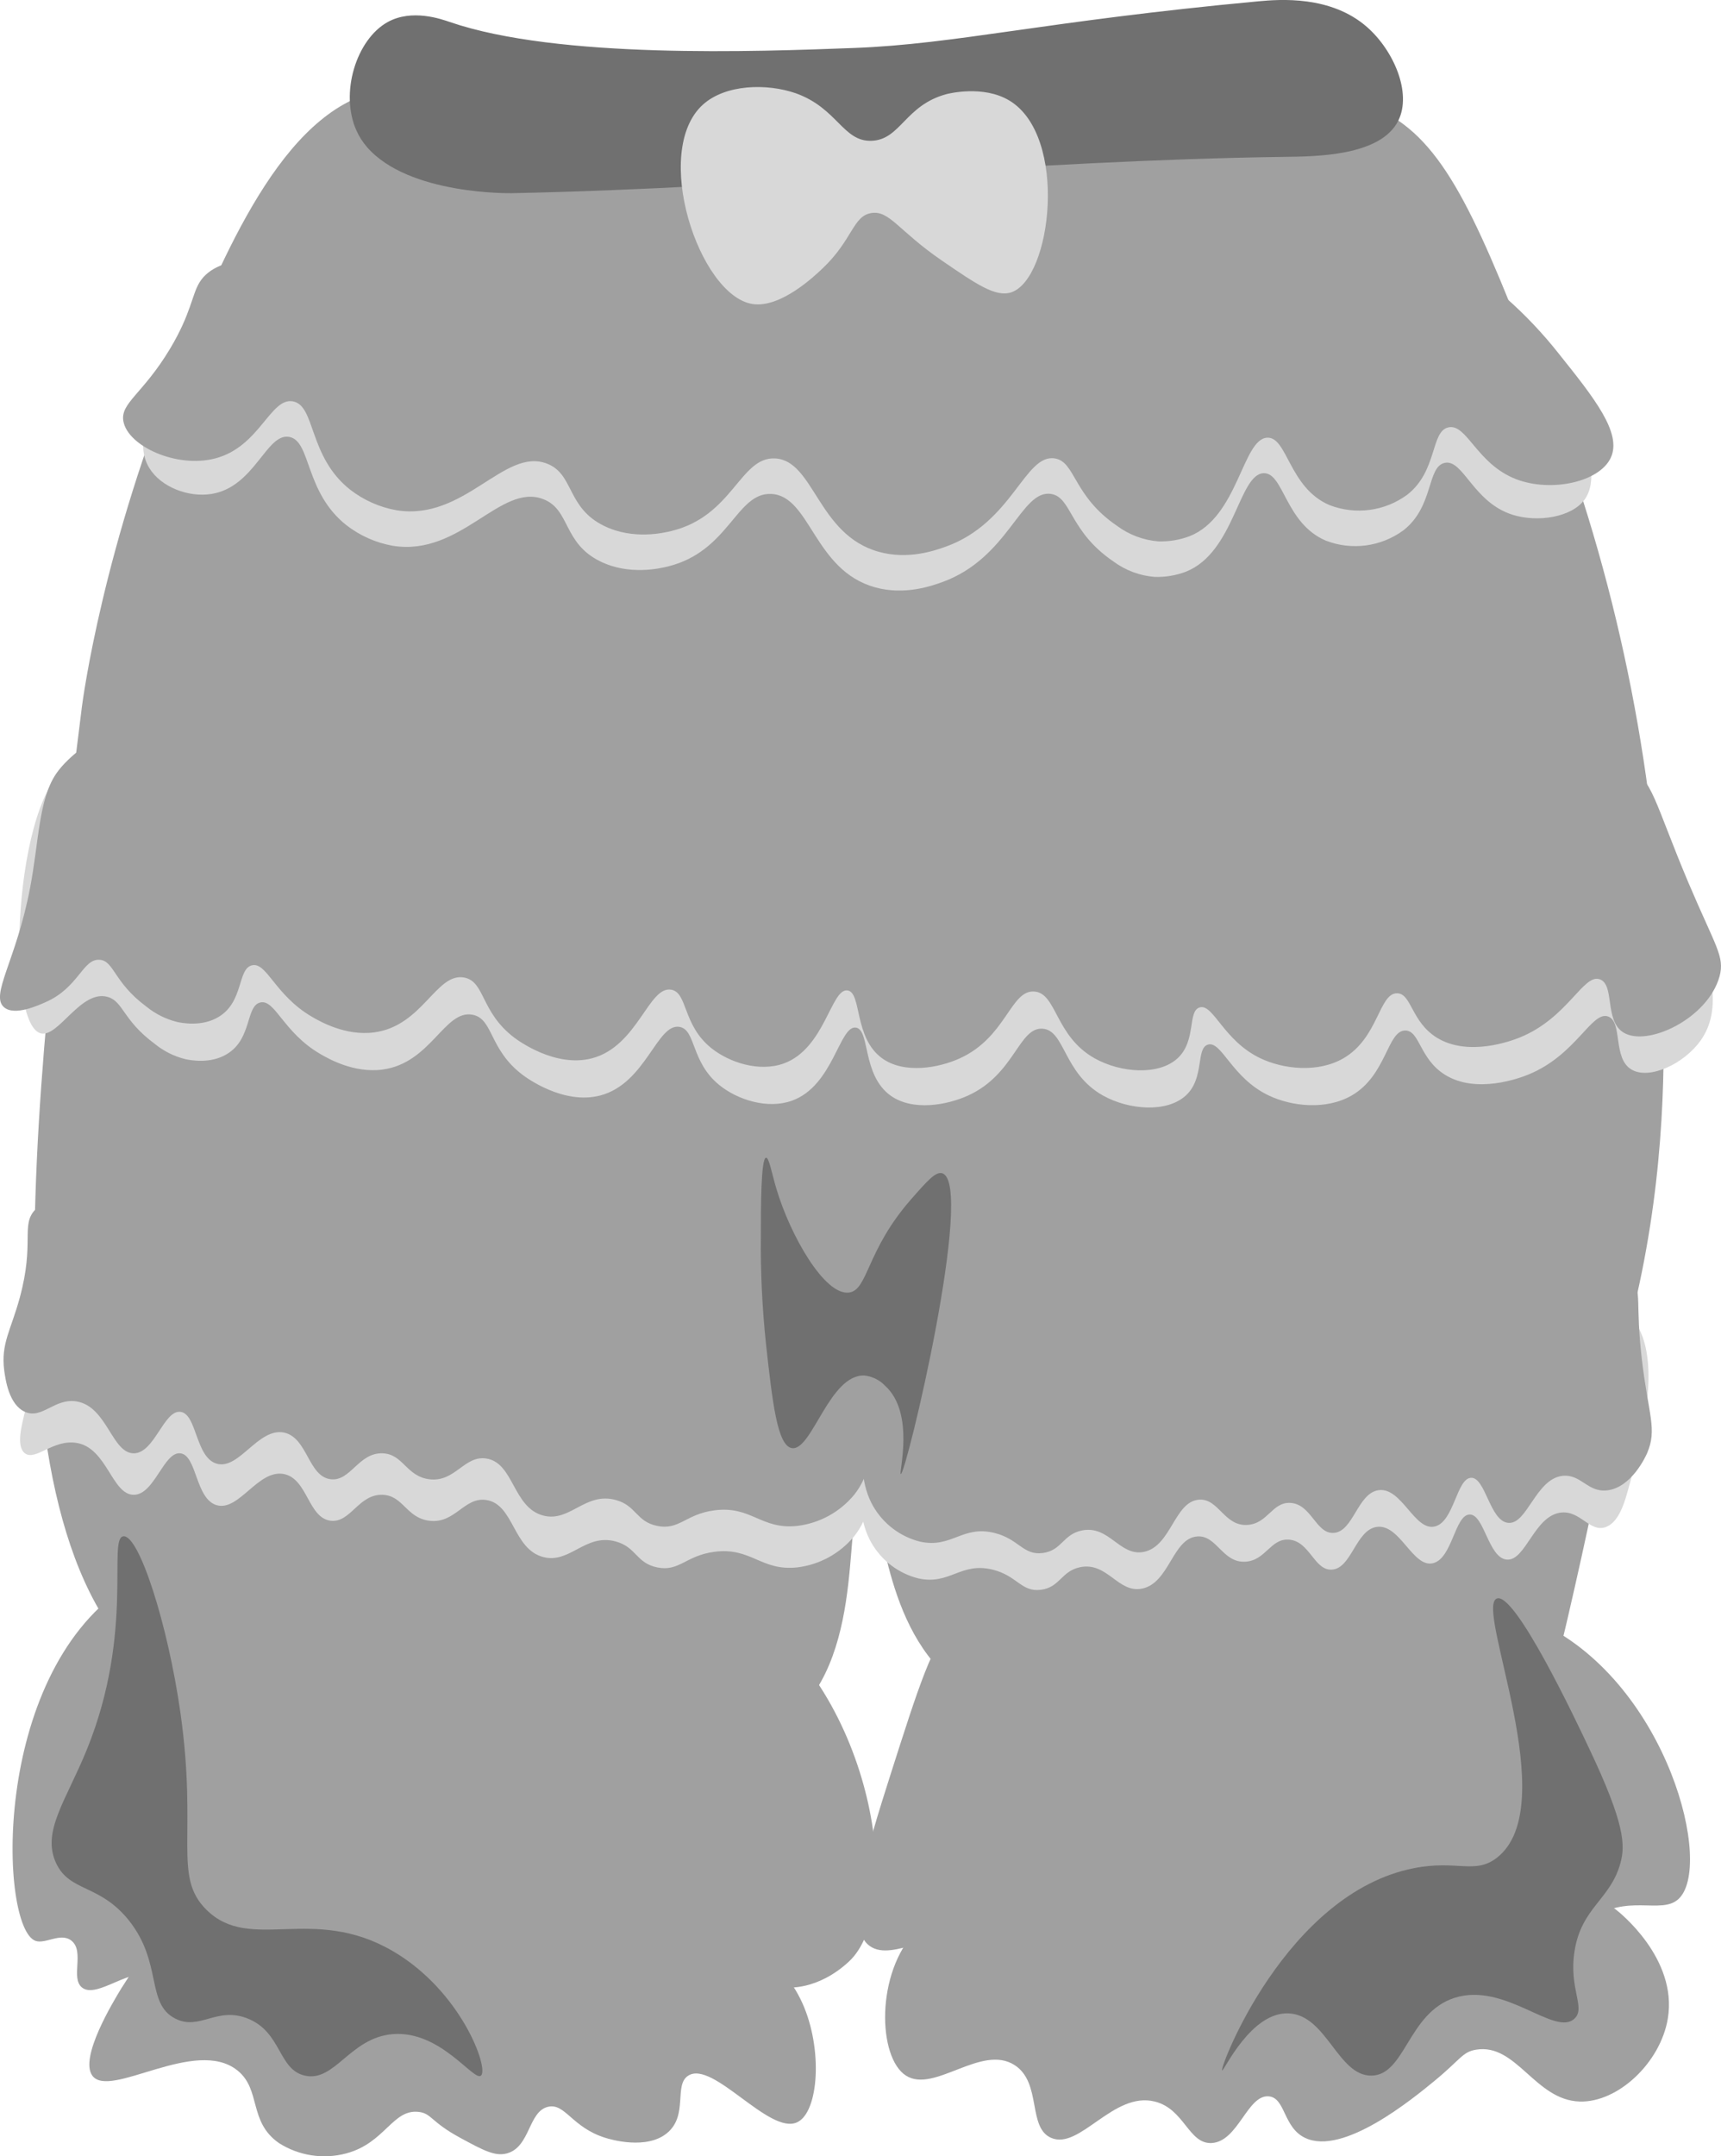 <?xml version="1.0" encoding="utf-8"?>
<!-- Generator: Adobe Illustrator 25.0.0, SVG Export Plug-In . SVG Version: 6.00 Build 0)  -->
<svg version="1.1" id="Calque_1" xmlns="http://www.w3.org/2000/svg" xmlns:xlink="http://www.w3.org/1999/xlink" x="0px" y="0px"
	 viewBox="0 0 332.07 415.81" style="enable-background:new 0 0 332.07 415.81;" xml:space="preserve">
<style type="text/css">
	.st0{fill:#A0A0A0;}
	.st1{fill:#D8D8D8;}
	.st2{fill:#707070;}
</style>
<path class="st0" d="M34.81,69.25c9.28-22.41,20.9-49.57,40-52c5.54-0.7,6.79,1.3,23,3c10.3,1.04,20.66,1.37,31,1
	c56.32-1.24,108.64-20,141,2c10.94,7.45,17.3,24,30,57c12.86,34.26,19.96,70.42,21,107c0.35,13.68,0.88,33.8-4,58
	c-1.25,6.19-2.11,9-5,23c-2.23,10.84-4.4,22.18-8,38c-2.09,9.19-3.15,13.81-4,15c-7.41,10.38-23,7-59,7c-39.61-0.06-47.48,3.92-57-4
	c-14.53-12.1-12.81-35.23-17-35c-4.72,0.26,1,29.17-14,42c-10.55,9-23.6,3.47-69-1c-43.74-4.3-41.88-0.17-49-4
	c-40.09-21.58-28.43-114.7-19-190C15.98,134.89,19.91,105.25,34.81,69.25z"/>
<path class="st0" d="M23.81,306.25c-25.56,17.4-23.88,65.35-17,68c1.9,0.73,4.92-1.7,7,0c2.55,2.09-0.24,7.17,2,9
	c2.94,2.4,9.92-4.56,14-2c3,1.92,1.83,7.5,4,8c2.4,0.55,4.45-6.15,8-6c2.5,0.11,2.51,3.48,6,6c4.53,3.28,8.16,0.25,18,2
	c7.29,1.3,6.67,3.21,11,3c7.47-0.36,9-6,16-6c5.76,0,6.63,3.83,11,3c6.93-1.31,8.82-11.64,13-11c2.11,0.32,1.71,3,5,5
	c4,2.49,10.36,2.13,14-1c2.54-2.19,1.9-4.13,4-5c3.48-1.44,6.55,3.38,12,4c0,0,5.89,0.67,12-5c11-10.2,4.84-51.51-20-68
	c-8.68-5.76-13.47-4.4-57-6C37.81,302.45,32.55,300.3,23.81,306.25z"/>
<path class="st0" d="M183.81,313.25c-3.81,3.34-6.54,11.89-12,29c-4.57,14.33-9.2,29.23-4,33c4.55,3.3,13.44-4.21,18,0
	c3.19,2.94,1,8.61,4,10c2.69,1.24,4.91-3.09,10-3s5.88,4.67,11,5c5.61,0.36,6.71-5,13-5c4.87,0,5.67,3.22,11,3
	c4.52-0.18,4.55-2.52,9-3c7.15-0.76,10.33,4.94,15,3c3.15-1.31,2.92-4.4,6-5c3.28-0.63,4.39,2.7,8,3c6.08,0.5,8-8.56,15-9
	c4.91-0.31,6.44,4,11,3c3.73-0.84,4.07-4,8-7c7-5.23,13.63-1,17-4c6.92-6.16-1.94-41.1-26-53c-13.23-6.54-18.22,0.22-50,0
	C209.3,312.98,195.61,302.9,183.81,313.25z"/>
<path class="st0" d="M24.81,381.25c-0.66,1-1.38,2.14-1.38,2.14c-1.58,2.6-8.14,13.38-5.62,16.86c3.34,4.62,19.87-7.52,28-1
	c4.62,3.7,2.09,9.87,8,14c3.86,2.46,8.58,3.19,13,2c7.51-2,8.94-8.61,14-8c2.48,0.3,2.3,1.92,8,5c4.47,2.42,6.7,3.62,9,3
	c4.56-1.24,4.1-8.18,8-9c3.26-0.69,4.56,4,11,6c0.83,0.26,8,2.44,12-1s1.16-9.22,4-11c4.77-3,15.63,11.5,21,9
	c4.18-1.94,5-14.17,1-23C137.81,348.67,32.53,370.14,24.81,381.25z"/>
<path class="st0" d="M176.81,372.25c-7.9,8.19-7.46,24.51-2,28s14.59-6.19,21-2c5.23,3.42,2.42,12,7,14c5.52,2.42,12-9,20-7
	c5.75,1.42,6.53,8.25,11,8c5.11-0.29,6.88-9.36,11-9c3.24,0.28,2.77,6,7,8c7.31,3.54,20.76-7.52,25-11c5.07-4.17,5.35-5.56,8-6
	c7.79-1.29,11.37,9.74,20,10c7.36,0.22,15.58-7.48,17-16c1.94-11.65-9.52-20.64-10-21c-15.52-11.8-32.08,4.92-70,6
	C205.4,375.25,187.81,360.81,176.81,372.25z"/>
<path class="st1" d="M32.81,70.25c-3.85,8.38-7,15.14-4,20c2.21,3.64,7.51,5.72,12,5c8.36-1.34,10.58-11.81,15-11
	c4.25,0.78,2.94,10.61,11,17c2.63,2.05,5.72,3.42,9,4c13.1,2.1,20.77-12.18,29-9c5.25,2,3.77,8.45,11,12c5.66,2.78,11.62,1.33,13,1
	c11.9-2.88,13.23-14.31,20-14c7.56,0.34,8.2,14.69,20,18c5.77,1.61,11-0.29,13-1c12.87-4.65,15.18-17.92,21-17
	c4,0.64,3.49,7.21,12,13c2.33,1.73,5.1,2.77,8,3c2.05,0.06,4.08-0.28,6-1c9.41-3.72,10.19-18.81,15-19c3.89-0.15,4.16,9.66,12,13
	c5.01,1.94,10.67,1.19,15-2c5.91-4.62,4.47-12.32,8-13s5.43,7.58,13,10c4.83,1.54,11.52,0.54,14-3c4.63-6.6-4.28-23.6-16-32
	c-15.19-10.88-33.87-6.32-55-3c-54.79,8.6-92.31,14.49-131,6c-24.15-5.3-55-17.56-66-6C36.46,62.66,34.45,66.68,32.81,70.25z"/>
<path class="st1" d="M14.81,147.1c2.77-0.51,5.29,1.66,5.93,2.2c19.36,16.09,112.24,17.18,131.49,17.41
	c56.73,0.67,128.08,1.54,149.58-9.46c1.66-0.85,8.16-4.39,14-2s8,9.69,11,20c3.37,11.7,5.59,19.39,1.34,25.38
	c-3.28,4.62-9.97,7.62-13.34,5.62c-3.69-2.15-1.66-9.18-4.51-10.23c-3.19-1.16-6.15,7.47-15.49,11.23c-1.5,0.6-9.9,3.8-16,0
	c-4.91-3.06-4.85-8.47-7.62-8.53c-3.52-0.08-3.59,8.61-10.38,12.53c-4.94,2.85-11.57,2.11-16,0c-7.17-3.4-9.09-10.6-11.74-9.81
	c-2.37,0.71-0.59,6.44-4.26,9.81s-11,2.8-16,0c-7.68-4.31-7.29-12.58-11.65-12.88c-4.59-0.31-5.36,8.79-14.35,12.88
	c-4,1.83-10.69,3.1-15,0c-5.51-4-3.9-12.67-6.66-13.09c-3.19-0.47-4.34,11.23-12.34,14.09c-4.7,1.69-10.48-0.16-14-3
	c-5.54-4.48-4.5-10.65-7.68-11.23c-4.38-0.77-6.46,10.91-15.32,13.23c-7.09,1.85-14.25-3.43-15-4c-6.5-4.93-5.59-10.78-9.62-11.57
	c-5.42-1.05-8,9.32-17.38,10.57c-5.55,0.74-10.5-2.13-12-3c-7.14-4.14-8.72-10.58-11.57-9.94s-1.57,7-6.43,9.94
	c-3.25,2-7.22,1.16-8,1c-2.2-0.53-4.25-1.56-6-3c-6.11-4.52-6-8.11-9-9c-5.23-1.53-9.57,8-13,7C0.54,197.12,3.02,149.25,14.81,147.1
	z"/>
<path class="st1" d="M8.81,242.25c5.59-5.25,17.23-1.25,21,0c57.61,19.06,127.83,6.28,137,34c0.29,0.89,4,12.54-2,20
	c-2.76,3.34-6.7,5.49-11,6c-7,0.75-8.85-3.95-16-3c-5.51,0.73-6.74,3.87-11,3c-4.08-0.83-4-3.91-8-5c-5.9-1.61-8.83,4.36-14,3
	c-5.88-1.55-5.63-10.21-11-11c-4.26-0.63-6,4.65-11,4c-4.45-0.58-5-4.87-9-5c-4.62-0.16-6.17,5.46-10,5c-4.36-0.52-4.44-8.05-9-9
	c-5-1-8.67,7.25-13,6c-4.13-1.2-3.79-9.62-7-10s-5,8-9,8c-4.22,0-5.14-9-11-10c-4.54-0.77-7.94,3.53-10,2c-1.76-1.31-0.6-5.52,0-8
	C9.15,254.31,3.72,247.03,8.81,242.25z"/>
<path class="st1" d="M314.47,253.75c-6-6-17.66-1.16-23.06,0.89c-58.24,22.16-113.28-2.36-123.19,22.8
	c-0.34,0.86-4.63,12.16-0.08,20.07c1.97,3.43,5.25,5.92,9.09,6.87c6.08,1.31,8.12-3.22,14.3-1.7c4.76,1.17,5.55,4.4,9.36,3.88
	c3.65-0.5,3.88-3.57,7.47-4.34c5.32-1.13,7.34,5.06,12,4.12c5.3-1.07,5.87-9.71,10.65-10.06c3.79-0.28,4.84,5.11,9.27,4.87
	c3.95-0.22,4.82-4.45,8.35-4.26c4.07,0.22,4.91,5.94,8.31,5.79c3.87-0.17,4.63-7.66,8.71-8.24c4.48-0.63,6.94,7.93,10.84,7
	c3.73-0.86,4.21-9.28,7.05-9.39s3.62,8.33,7.16,8.69c3.69,0.38,5.33-8.56,10.56-9.07c3.72-0.37,5.53,3.91,8.58,2.8
	c2.33-0.85,3.44-4.14,4.15-6.65C316.41,279.25,321.58,260.9,314.47,253.75z"/>
<path class="st2" d="M74.81,4.25c-6.06,3.34-9.31,13.76-6,21c0.51,1.13,1.19,2.17,2,3.11c8.06,9.29,27.76,8.89,28,8.89
	c49.71-1,99.28-6.32,149-7c5.87-0.08,18.58-0.08,22-7c2.64-5.34-0.9-13.5-6-18c-7-6.17-16.88-5.38-21-5c-41.52,3.87-58.19,8.25-78,9
	c-18.86,0.71-57.08,2.15-78-5C85.18,3.69,79.5,1.66,74.81,4.25z"/>
<path class="st1" d="M168.18,27.15c5.6-0.21,6.45-6.86,14.45-9c0.42-0.11,7.09-1.77,12.1,1.22c11.43,6.83,8.23,34.37,0.4,37
	c-3,1-6.7-1.54-13.42-6.14c-8.38-5.74-10.09-9.73-13.62-9.14s-3.56,5.13-9.33,10.63c-1.55,1.47-8.15,7.77-13.59,6.9
	c-10.3-1.65-19.51-29.52-9.51-38.47c4.36-3.9,12.28-4.11,17.9-2.16C161.63,20.88,162.63,27.35,168.18,27.15z"/>
<path class="st0" d="M32.81,67.25c-5.26,8.77-9.65,10.46-9,14c0.88,4.78,10.24,9.1,17.72,7.15c8.6-2.24,10.62-11.81,15-11
	s2.95,10.62,11,17c2.63,2.05,5.72,3.42,9,4c13.11,2.1,20.77-12.18,29-9c5.25,2,3.77,8.45,11,12c5.66,2.78,11.63,1.33,13,1
	c11.9-2.88,13.24-14.31,20-14c7.56,0.35,8.2,14.7,20,18c5.77,1.62,11-0.29,13-1c12.88-4.65,15.18-17.92,21-17
	c4,0.64,3.49,7.21,12,13c2.33,1.73,5.1,2.77,8,3c2.05,0.06,4.08-0.28,6-1c9.41-3.72,10.2-18.81,15-19c3.89-0.15,4.17,9.67,12,13
	c5.01,1.94,10.67,1.19,15-2c5.91-4.62,4.47-12.32,8-13s5.43,7.08,13,10c6.7,2.58,16.09,0.6,18.28-4.15s-3.2-11.5-10-20
	c-3.09-3.92-6.53-7.56-10.28-10.85c-15.43-12.58-49-3.94-55-3c-54.79,8.6-92.31,14.49-131,6c-23.46-5.15-59.1-17-66-6
	C37,56.85,36.9,60.42,32.81,67.25z"/>
<path class="st0" d="M18.81,142.25l0.29-0.13l0,0c17.25-7.05,100,17.05,131.49,17.42c56.77,0.67,128.12,1.51,149.62-9.46
	c1.78-0.91,8.36-4.49,14-2c4.64,2,5,6.57,11.59,22.17c5.28,12.42,7,14.17,6,18c-2.24,8.18-14,13.73-18.59,10.83
	c-3.67-2.32-1.6-9.16-4.51-10.23c-3.19-1.17-6.15,7.46-15.49,11.23c-1.5,0.6-9.9,3.79-16,0c-4.91-3.06-4.85-8.48-7.62-8.54
	c-3.52-0.08-3.59,8.61-10.38,12.54c-4.94,2.85-11.57,2.1-16,0c-7.17-3.41-9.1-10.61-11.74-9.81c-2.37,0.71-0.59,6.44-4.26,9.81
	s-11,2.8-16,0c-7.68-4.32-7.29-12.59-11.65-12.88c-4.59-0.32-5.37,8.79-14.35,12.88c-4,1.83-10.69,3.09-15,0
	c-5.51-4-3.9-12.68-6.67-13.09c-3.18-0.48-4.36,11.22-12.33,14.09c-4.7,1.68-10.48-0.16-14-3c-5.54-4.48-4.5-10.65-7.68-11.23
	c-4.38-0.8-6.46,10.91-15.32,13.23c-7.09,1.85-14.25-3.44-15-4c-6.5-4.94-5.6-10.79-9.62-11.57c-5.42-1.05-8,9.32-17.38,10.57
	c-5.55,0.74-10.5-2.13-12-3c-7.15-4.15-8.72-10.58-11.57-9.94s-1.57,7-6.43,9.94c-3.26,2-7.22,1.15-8,1c-2.2-0.54-4.25-1.57-6-3
	c-6.28-4.65-6.19-8.82-9-9c-3.27-0.22-4,5.36-10.41,8.17c-1.33,0.58-5.94,2.73-8,1c-2.78-2.33,2.33-9,5-23c1.72-9,1.65-17,5-22
	C13.38,145.44,18.72,142.25,18.81,142.25z"/>
<path class="st0" d="M6.81,233.25c5.41-5.69,19.74-0.27,23,1c46.71,17.73,127.4,5,137,34c0.29,0.89,4,12.53-2,20
	c-2.76,3.34-6.7,5.49-11,6c-7,0.75-8.85-3.95-16-3c-5.51,0.73-6.74,3.87-11,3c-4.08-0.83-4-3.91-8-5c-5.9-1.61-8.83,4.36-14,3
	c-5.89-1.55-5.64-10.21-11-11c-4.26-0.63-6,4.65-11,4c-4.45-0.58-5-4.87-9-5c-4.62-0.16-6.17,5.46-10,5c-4.36-0.52-4.44-8-9-9
	c-5-1-8.67,7.25-13,6c-4.13-1.2-3.79-9.63-7-10s-5,8-9,8c-4.22,0-5.14-9-11-10c-4.27-0.72-6.66,3.48-10,2c-3.13-1.39-3.76-6.31-4-8
	c-0.66-5.17,1.28-7.7,3-14C6.74,239.51,3.94,236.25,6.81,233.25z"/>
<path class="st0" d="M314.81,246.67c-5.17-5.66-19.46-0.49-23.06,0.88c-58.25,22.17-113.28-2.36-123.2,22.8
	c-0.34,0.86-4.63,12.16-0.08,20.08c1.97,3.43,5.25,5.91,9.09,6.86c6.08,1.32,8.12-3.21,14.3-1.69c4.77,1.17,5.55,4.39,9.37,3.87
	c3.65-0.49,3.87-3.57,7.47-4.33c5.31-1.13,7.34,5.05,12,4.12c5.3-1.07,5.88-9.72,10.65-10.07c3.79-0.28,4.84,5.11,9.28,4.87
	c4-0.21,4.81-4.44,8.34-4.25c4.07,0.22,4.91,5.93,8.31,5.79c3.87-0.17,4.63-7.66,8.71-8.24c4.48-0.63,6.94,7.92,10.85,7
	c3.72-0.86,4.2-9.27,7-9.39s3.61,8.33,7.15,8.69c3.69,0.38,5.33-8.55,10.56-9.07c3.54-0.34,4.79,3.25,8.58,2.8
	c4.7-0.55,7.45-6.63,7.68-7.16c2-4.65,0.25-7.36-1-18C315.49,251.02,316.9,249,314.81,246.67z"/>
<path class="st2" d="M23.81,296.25c3-0.32,8.56,16.87,11,34c3.38,23.78-1.51,31.53,5,38c8.48,8.42,20.45-1.07,36,8
	c13.17,7.68,18.57,22.63,17,24c-1.39,1.21-7.77-8.73-17-8c-8.3,0.66-11.18,9.33-17,8c-5.16-1.18-4.43-8.36-11-11
	c-6-2.4-9.29,2.41-14,0c-5.71-2.92-2.39-10.78-9-19c-5.66-7-11.38-5.36-14-11c-2.83-6.1,2-12.1,6-22
	C25.96,314.63,20.74,296.58,23.81,296.25z"/>
<path class="st2" d="M288.81,308.25c-4.33,1.68,12.94,40,0,50c-4.24,3.27-7.65,0.36-16,2c-24.64,4.84-37.56,38.62-37,39
	c0.33,0.23,5.52-11.34,12.86-11c7.34,0.34,9.49,12.14,16,12s7-12.12,16-15c9.75-3.11,19.37,7.59,23.14,4c2.21-2.08-1.15-5.74,0-13
	c1.34-8.47,6.93-9.91,8.86-17c0.94-3.47,0.83-7.6-6-22C304.06,331.7,292.31,306.89,288.81,308.25z"/>
<path class="st2" d="M173.81,284.25c-0.46-0.08,2.8-11.71-3-17c-1.05-1.12-2.47-1.83-4-2c-6.77-0.3-10.14,14.58-14,14
	c-2.83-0.43-3.77-8.88-5-20c-0.74-6.97-1.08-13.99-1-21c0-5.25,0-14.91,1-15c0.58-0.05,1.08,2.91,2,6c2.64,8.89,9.27,20.6,14,20
	c3.7-0.47,3.29-8.09,12-18c3.11-3.54,4.74-5.39,6-5C188.18,228.25,174.81,284.43,173.81,284.25z"/>
</svg>
